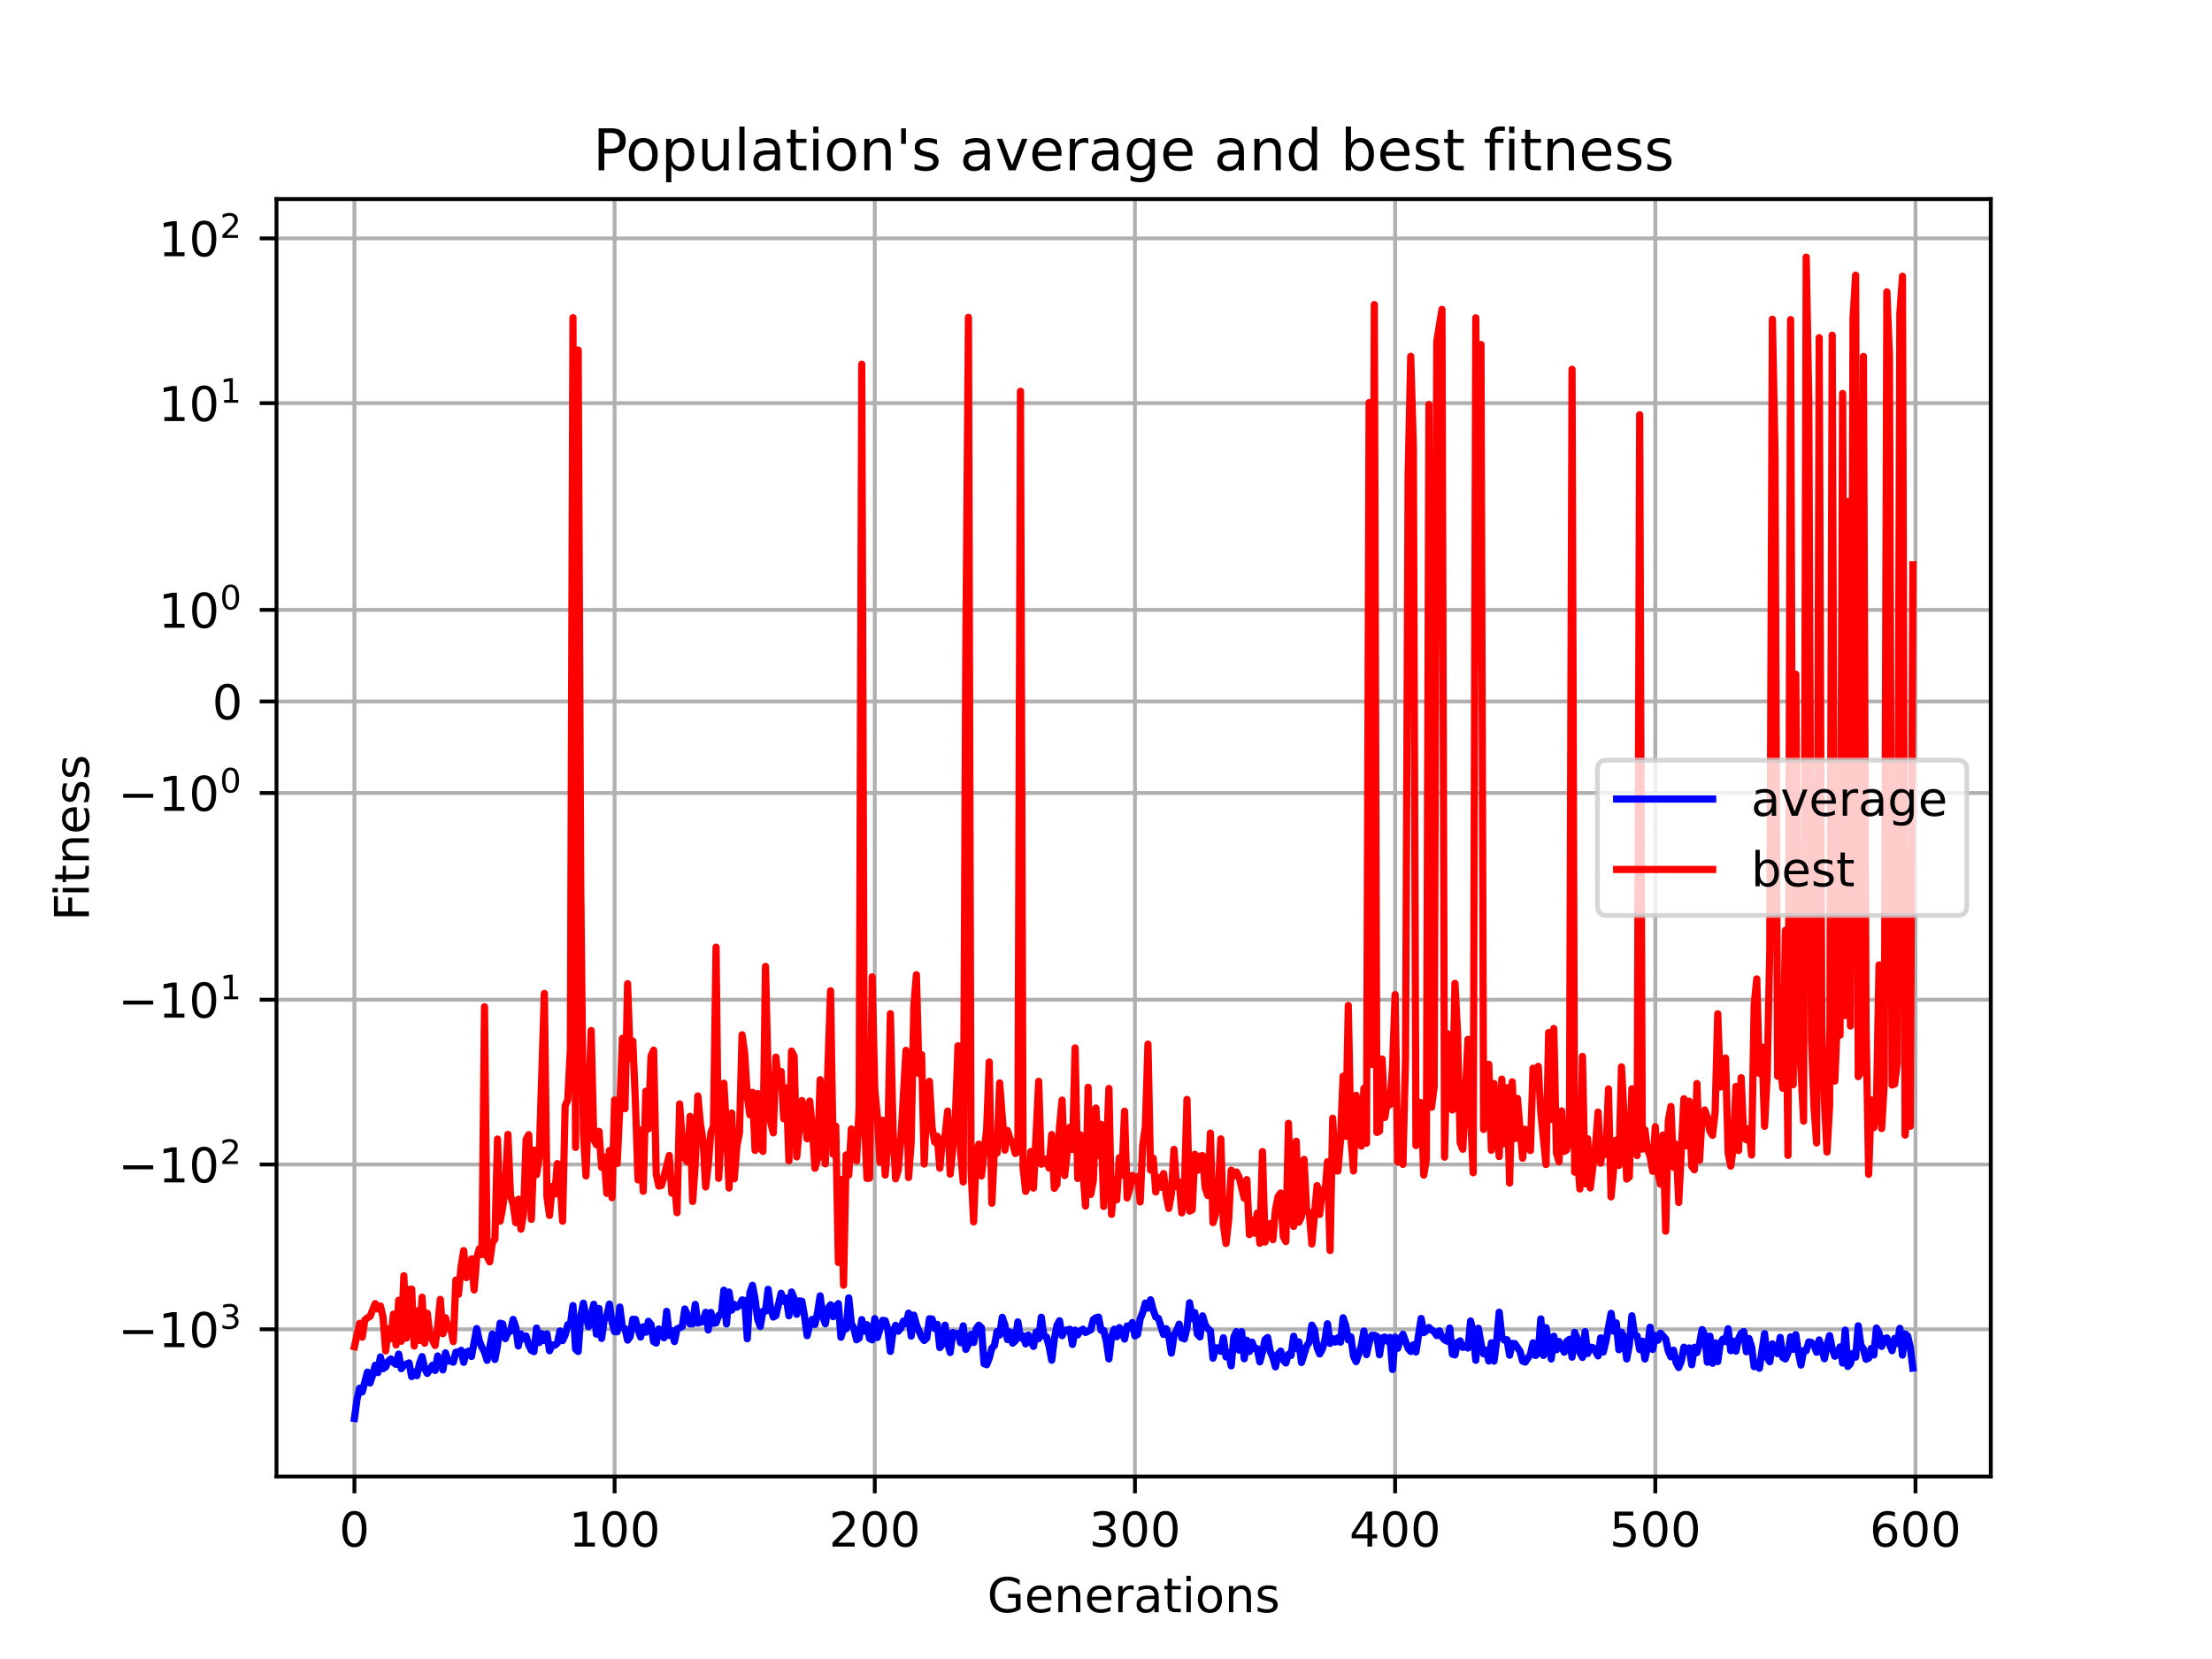 <?xml version="1.0" encoding="utf-8" standalone="no"?>
<!DOCTYPE svg PUBLIC "-//W3C//DTD SVG 1.1//EN"
  "http://www.w3.org/Graphics/SVG/1.1/DTD/svg11.dtd">
<!-- Created with matplotlib (https://matplotlib.org/) -->
<svg height="345.6pt" version="1.1" viewBox="0 0 460.8 345.6" width="460.8pt" xmlns="http://www.w3.org/2000/svg" xmlns:xlink="http://www.w3.org/1999/xlink">
 <defs>
  <style type="text/css">*{stroke-linecap:butt;stroke-linejoin:round;}</style>
 </defs>
 <g id="figure_1">
  <g id="patch_1">
   <path d="M 0 345.6 
L 460.8 345.6 
L 460.8 0 
L 0 0 
z
" style="fill:#ffffff;"/>
  </g>
  <g id="axes_1">
   <g id="patch_2">
    <path d="M 57.6 307.584 
L 414.72 307.584 
L 414.72 41.472 
L 57.6 41.472 
z
" style="fill:#ffffff;"/>
   </g>
   <g id="matplotlib.axis_1">
    <g id="xtick_1">
     <g id="line2d_1">
      <path clip-path="url(#pc9b2668492)" d="M 73.833 307.584 
L 73.833 41.472 
" style="fill:none;stroke:#b0b0b0;stroke-linecap:square;stroke-width:0.8;"/>
     </g>
     <g id="line2d_2">
      <defs>
       <path d="M 0 0 
L 0 3.5 
" id="m20711286bb" style="stroke:#000000;stroke-width:0.8;"/>
      </defs>
      <g>
       <use style="stroke:#000000;stroke-width:0.8;" x="73.833" xlink:href="#m20711286bb" y="307.584"/>
      </g>
     </g>
     <g id="text_1">
      <!-- 0 -->
      <g transform="translate(70.651 322.182)scale(0.1 -0.1)">
       <defs>
        <path d="M 31.781 66.406 
Q 24.172 66.406 20.328 58.906 
Q 16.5 51.422 16.5 36.375 
Q 16.5 21.391 20.328 13.891 
Q 24.172 6.391 31.781 6.391 
Q 39.453 6.391 43.281 13.891 
Q 47.125 21.391 47.125 36.375 
Q 47.125 51.422 43.281 58.906 
Q 39.453 66.406 31.781 66.406 
z
M 31.781 74.219 
Q 44.047 74.219 50.516 64.516 
Q 56.984 54.828 56.984 36.375 
Q 56.984 17.969 50.516 8.266 
Q 44.047 -1.422 31.781 -1.422 
Q 19.531 -1.422 13.062 8.266 
Q 6.594 17.969 6.594 36.375 
Q 6.594 54.828 13.062 64.516 
Q 19.531 74.219 31.781 74.219 
z
" id="DejaVuSans-48"/>
       </defs>
       <use xlink:href="#DejaVuSans-48"/>
      </g>
     </g>
    </g>
    <g id="xtick_2">
     <g id="line2d_3">
      <path clip-path="url(#pc9b2668492)" d="M 128.032 307.584 
L 128.032 41.472 
" style="fill:none;stroke:#b0b0b0;stroke-linecap:square;stroke-width:0.8;"/>
     </g>
     <g id="line2d_4">
      <g>
       <use style="stroke:#000000;stroke-width:0.8;" x="128.032" xlink:href="#m20711286bb" y="307.584"/>
      </g>
     </g>
     <g id="text_2">
      <!-- 100 -->
      <g transform="translate(118.488 322.182)scale(0.1 -0.1)">
       <defs>
        <path d="M 12.406 8.297 
L 28.516 8.297 
L 28.516 63.922 
L 10.984 60.406 
L 10.984 69.391 
L 28.422 72.906 
L 38.281 72.906 
L 38.281 8.297 
L 54.391 8.297 
L 54.391 0 
L 12.406 0 
z
" id="DejaVuSans-49"/>
       </defs>
       <use xlink:href="#DejaVuSans-49"/>
       <use x="63.623" xlink:href="#DejaVuSans-48"/>
       <use x="127.246" xlink:href="#DejaVuSans-48"/>
      </g>
     </g>
    </g>
    <g id="xtick_3">
     <g id="line2d_5">
      <path clip-path="url(#pc9b2668492)" d="M 182.232 307.584 
L 182.232 41.472 
" style="fill:none;stroke:#b0b0b0;stroke-linecap:square;stroke-width:0.8;"/>
     </g>
     <g id="line2d_6">
      <g>
       <use style="stroke:#000000;stroke-width:0.8;" x="182.232" xlink:href="#m20711286bb" y="307.584"/>
      </g>
     </g>
     <g id="text_3">
      <!-- 200 -->
      <g transform="translate(172.688 322.182)scale(0.1 -0.1)">
       <defs>
        <path d="M 19.188 8.297 
L 53.609 8.297 
L 53.609 0 
L 7.328 0 
L 7.328 8.297 
Q 12.938 14.109 22.625 23.891 
Q 32.328 33.688 34.812 36.531 
Q 39.547 41.844 41.422 45.531 
Q 43.312 49.219 43.312 52.781 
Q 43.312 58.594 39.234 62.25 
Q 35.156 65.922 28.609 65.922 
Q 23.969 65.922 18.812 64.312 
Q 13.672 62.703 7.812 59.422 
L 7.812 69.391 
Q 13.766 71.781 18.938 73 
Q 24.125 74.219 28.422 74.219 
Q 39.75 74.219 46.484 68.547 
Q 53.219 62.891 53.219 53.422 
Q 53.219 48.922 51.531 44.891 
Q 49.859 40.875 45.406 35.406 
Q 44.188 33.984 37.641 27.219 
Q 31.109 20.453 19.188 8.297 
z
" id="DejaVuSans-50"/>
       </defs>
       <use xlink:href="#DejaVuSans-50"/>
       <use x="63.623" xlink:href="#DejaVuSans-48"/>
       <use x="127.246" xlink:href="#DejaVuSans-48"/>
      </g>
     </g>
    </g>
    <g id="xtick_4">
     <g id="line2d_7">
      <path clip-path="url(#pc9b2668492)" d="M 236.431 307.584 
L 236.431 41.472 
" style="fill:none;stroke:#b0b0b0;stroke-linecap:square;stroke-width:0.8;"/>
     </g>
     <g id="line2d_8">
      <g>
       <use style="stroke:#000000;stroke-width:0.8;" x="236.431" xlink:href="#m20711286bb" y="307.584"/>
      </g>
     </g>
     <g id="text_4">
      <!-- 300 -->
      <g transform="translate(226.887 322.182)scale(0.1 -0.1)">
       <defs>
        <path d="M 40.578 39.312 
Q 47.656 37.797 51.625 33 
Q 55.609 28.219 55.609 21.188 
Q 55.609 10.406 48.188 4.484 
Q 40.766 -1.422 27.094 -1.422 
Q 22.516 -1.422 17.656 -0.516 
Q 12.797 0.391 7.625 2.203 
L 7.625 11.719 
Q 11.719 9.328 16.594 8.109 
Q 21.484 6.891 26.812 6.891 
Q 36.078 6.891 40.938 10.547 
Q 45.797 14.203 45.797 21.188 
Q 45.797 27.641 41.281 31.266 
Q 36.766 34.906 28.719 34.906 
L 20.219 34.906 
L 20.219 43.016 
L 29.109 43.016 
Q 36.375 43.016 40.234 45.922 
Q 44.094 48.828 44.094 54.297 
Q 44.094 59.906 40.109 62.906 
Q 36.141 65.922 28.719 65.922 
Q 24.656 65.922 20.016 65.031 
Q 15.375 64.156 9.812 62.312 
L 9.812 71.094 
Q 15.438 72.656 20.344 73.438 
Q 25.25 74.219 29.594 74.219 
Q 40.828 74.219 47.359 69.109 
Q 53.906 64.016 53.906 55.328 
Q 53.906 49.266 50.438 45.094 
Q 46.969 40.922 40.578 39.312 
z
" id="DejaVuSans-51"/>
       </defs>
       <use xlink:href="#DejaVuSans-51"/>
       <use x="63.623" xlink:href="#DejaVuSans-48"/>
       <use x="127.246" xlink:href="#DejaVuSans-48"/>
      </g>
     </g>
    </g>
    <g id="xtick_5">
     <g id="line2d_9">
      <path clip-path="url(#pc9b2668492)" d="M 290.63 307.584 
L 290.63 41.472 
" style="fill:none;stroke:#b0b0b0;stroke-linecap:square;stroke-width:0.8;"/>
     </g>
     <g id="line2d_10">
      <g>
       <use style="stroke:#000000;stroke-width:0.8;" x="290.63" xlink:href="#m20711286bb" y="307.584"/>
      </g>
     </g>
     <g id="text_5">
      <!-- 400 -->
      <g transform="translate(281.087 322.182)scale(0.1 -0.1)">
       <defs>
        <path d="M 37.797 64.312 
L 12.891 25.391 
L 37.797 25.391 
z
M 35.203 72.906 
L 47.609 72.906 
L 47.609 25.391 
L 58.016 25.391 
L 58.016 17.188 
L 47.609 17.188 
L 47.609 0 
L 37.797 0 
L 37.797 17.188 
L 4.891 17.188 
L 4.891 26.703 
z
" id="DejaVuSans-52"/>
       </defs>
       <use xlink:href="#DejaVuSans-52"/>
       <use x="63.623" xlink:href="#DejaVuSans-48"/>
       <use x="127.246" xlink:href="#DejaVuSans-48"/>
      </g>
     </g>
    </g>
    <g id="xtick_6">
     <g id="line2d_11">
      <path clip-path="url(#pc9b2668492)" d="M 344.83 307.584 
L 344.83 41.472 
" style="fill:none;stroke:#b0b0b0;stroke-linecap:square;stroke-width:0.8;"/>
     </g>
     <g id="line2d_12">
      <g>
       <use style="stroke:#000000;stroke-width:0.8;" x="344.83" xlink:href="#m20711286bb" y="307.584"/>
      </g>
     </g>
     <g id="text_6">
      <!-- 500 -->
      <g transform="translate(335.286 322.182)scale(0.1 -0.1)">
       <defs>
        <path d="M 10.797 72.906 
L 49.516 72.906 
L 49.516 64.594 
L 19.828 64.594 
L 19.828 46.734 
Q 21.969 47.469 24.109 47.828 
Q 26.266 48.188 28.422 48.188 
Q 40.625 48.188 47.75 41.5 
Q 54.891 34.812 54.891 23.391 
Q 54.891 11.625 47.562 5.094 
Q 40.234 -1.422 26.906 -1.422 
Q 22.312 -1.422 17.547 -0.641 
Q 12.797 0.141 7.719 1.703 
L 7.719 11.625 
Q 12.109 9.234 16.797 8.062 
Q 21.484 6.891 26.703 6.891 
Q 35.156 6.891 40.078 11.328 
Q 45.016 15.766 45.016 23.391 
Q 45.016 31 40.078 35.438 
Q 35.156 39.891 26.703 39.891 
Q 22.75 39.891 18.812 39.016 
Q 14.891 38.141 10.797 36.281 
z
" id="DejaVuSans-53"/>
       </defs>
       <use xlink:href="#DejaVuSans-53"/>
       <use x="63.623" xlink:href="#DejaVuSans-48"/>
       <use x="127.246" xlink:href="#DejaVuSans-48"/>
      </g>
     </g>
    </g>
    <g id="xtick_7">
     <g id="line2d_13">
      <path clip-path="url(#pc9b2668492)" d="M 399.029 307.584 
L 399.029 41.472 
" style="fill:none;stroke:#b0b0b0;stroke-linecap:square;stroke-width:0.8;"/>
     </g>
     <g id="line2d_14">
      <g>
       <use style="stroke:#000000;stroke-width:0.8;" x="399.029" xlink:href="#m20711286bb" y="307.584"/>
      </g>
     </g>
     <g id="text_7">
      <!-- 600 -->
      <g transform="translate(389.486 322.182)scale(0.1 -0.1)">
       <defs>
        <path d="M 33.016 40.375 
Q 26.375 40.375 22.484 35.828 
Q 18.609 31.297 18.609 23.391 
Q 18.609 15.531 22.484 10.953 
Q 26.375 6.391 33.016 6.391 
Q 39.656 6.391 43.531 10.953 
Q 47.406 15.531 47.406 23.391 
Q 47.406 31.297 43.531 35.828 
Q 39.656 40.375 33.016 40.375 
z
M 52.594 71.297 
L 52.594 62.312 
Q 48.875 64.062 45.094 64.984 
Q 41.312 65.922 37.594 65.922 
Q 27.828 65.922 22.672 59.328 
Q 17.531 52.734 16.797 39.406 
Q 19.672 43.656 24.016 45.922 
Q 28.375 48.188 33.594 48.188 
Q 44.578 48.188 50.953 41.516 
Q 57.328 34.859 57.328 23.391 
Q 57.328 12.156 50.688 5.359 
Q 44.047 -1.422 33.016 -1.422 
Q 20.359 -1.422 13.672 8.266 
Q 6.984 17.969 6.984 36.375 
Q 6.984 53.656 15.188 63.938 
Q 23.391 74.219 37.203 74.219 
Q 40.922 74.219 44.703 73.484 
Q 48.484 72.75 52.594 71.297 
z
" id="DejaVuSans-54"/>
       </defs>
       <use xlink:href="#DejaVuSans-54"/>
       <use x="63.623" xlink:href="#DejaVuSans-48"/>
       <use x="127.246" xlink:href="#DejaVuSans-48"/>
      </g>
     </g>
    </g>
    <g id="text_8">
     <!-- Generations -->
     <g transform="translate(205.662 335.861)scale(0.1 -0.1)">
      <defs>
       <path d="M 59.516 10.406 
L 59.516 29.984 
L 43.406 29.984 
L 43.406 38.094 
L 69.281 38.094 
L 69.281 6.781 
Q 63.578 2.734 56.688 0.656 
Q 49.812 -1.422 42 -1.422 
Q 24.906 -1.422 15.25 8.562 
Q 5.609 18.562 5.609 36.375 
Q 5.609 54.25 15.25 64.234 
Q 24.906 74.219 42 74.219 
Q 49.125 74.219 55.547 72.453 
Q 61.969 70.703 67.391 67.281 
L 67.391 56.781 
Q 61.922 61.422 55.766 63.766 
Q 49.609 66.109 42.828 66.109 
Q 29.438 66.109 22.719 58.641 
Q 16.016 51.172 16.016 36.375 
Q 16.016 21.625 22.719 14.156 
Q 29.438 6.688 42.828 6.688 
Q 48.047 6.688 52.141 7.594 
Q 56.25 8.5 59.516 10.406 
z
" id="DejaVuSans-71"/>
       <path d="M 56.203 29.594 
L 56.203 25.203 
L 14.891 25.203 
Q 15.484 15.922 20.484 11.062 
Q 25.484 6.203 34.422 6.203 
Q 39.594 6.203 44.453 7.469 
Q 49.312 8.734 54.109 11.281 
L 54.109 2.781 
Q 49.266 0.734 44.188 -0.344 
Q 39.109 -1.422 33.891 -1.422 
Q 20.797 -1.422 13.156 6.188 
Q 5.516 13.812 5.516 26.812 
Q 5.516 40.234 12.766 48.109 
Q 20.016 56 32.328 56 
Q 43.359 56 49.781 48.891 
Q 56.203 41.797 56.203 29.594 
z
M 47.219 32.234 
Q 47.125 39.594 43.094 43.984 
Q 39.062 48.391 32.422 48.391 
Q 24.906 48.391 20.391 44.141 
Q 15.875 39.891 15.188 32.172 
z
" id="DejaVuSans-101"/>
       <path d="M 54.891 33.016 
L 54.891 0 
L 45.906 0 
L 45.906 32.719 
Q 45.906 40.484 42.875 44.328 
Q 39.844 48.188 33.797 48.188 
Q 26.516 48.188 22.312 43.547 
Q 18.109 38.922 18.109 30.906 
L 18.109 0 
L 9.078 0 
L 9.078 54.688 
L 18.109 54.688 
L 18.109 46.188 
Q 21.344 51.125 25.703 53.562 
Q 30.078 56 35.797 56 
Q 45.219 56 50.047 50.172 
Q 54.891 44.344 54.891 33.016 
z
" id="DejaVuSans-110"/>
       <path d="M 41.109 46.297 
Q 39.594 47.172 37.812 47.578 
Q 36.031 48 33.891 48 
Q 26.266 48 22.188 43.047 
Q 18.109 38.094 18.109 28.812 
L 18.109 0 
L 9.078 0 
L 9.078 54.688 
L 18.109 54.688 
L 18.109 46.188 
Q 20.953 51.172 25.484 53.578 
Q 30.031 56 36.531 56 
Q 37.453 56 38.578 55.875 
Q 39.703 55.766 41.062 55.516 
z
" id="DejaVuSans-114"/>
       <path d="M 34.281 27.484 
Q 23.391 27.484 19.188 25 
Q 14.984 22.516 14.984 16.5 
Q 14.984 11.719 18.141 8.906 
Q 21.297 6.109 26.703 6.109 
Q 34.188 6.109 38.703 11.406 
Q 43.219 16.703 43.219 25.484 
L 43.219 27.484 
z
M 52.203 31.203 
L 52.203 0 
L 43.219 0 
L 43.219 8.297 
Q 40.141 3.328 35.547 0.953 
Q 30.953 -1.422 24.312 -1.422 
Q 15.922 -1.422 10.953 3.297 
Q 6 8.016 6 15.922 
Q 6 25.141 12.172 29.828 
Q 18.359 34.516 30.609 34.516 
L 43.219 34.516 
L 43.219 35.406 
Q 43.219 41.609 39.141 45 
Q 35.062 48.391 27.688 48.391 
Q 23 48.391 18.547 47.266 
Q 14.109 46.141 10.016 43.891 
L 10.016 52.203 
Q 14.938 54.109 19.578 55.047 
Q 24.219 56 28.609 56 
Q 40.484 56 46.344 49.844 
Q 52.203 43.703 52.203 31.203 
z
" id="DejaVuSans-97"/>
       <path d="M 18.312 70.219 
L 18.312 54.688 
L 36.812 54.688 
L 36.812 47.703 
L 18.312 47.703 
L 18.312 18.016 
Q 18.312 11.328 20.141 9.422 
Q 21.969 7.516 27.594 7.516 
L 36.812 7.516 
L 36.812 0 
L 27.594 0 
Q 17.188 0 13.234 3.875 
Q 9.281 7.766 9.281 18.016 
L 9.281 47.703 
L 2.688 47.703 
L 2.688 54.688 
L 9.281 54.688 
L 9.281 70.219 
z
" id="DejaVuSans-116"/>
       <path d="M 9.422 54.688 
L 18.406 54.688 
L 18.406 0 
L 9.422 0 
z
M 9.422 75.984 
L 18.406 75.984 
L 18.406 64.594 
L 9.422 64.594 
z
" id="DejaVuSans-105"/>
       <path d="M 30.609 48.391 
Q 23.391 48.391 19.188 42.75 
Q 14.984 37.109 14.984 27.297 
Q 14.984 17.484 19.156 11.844 
Q 23.344 6.203 30.609 6.203 
Q 37.797 6.203 41.984 11.859 
Q 46.188 17.531 46.188 27.297 
Q 46.188 37.016 41.984 42.703 
Q 37.797 48.391 30.609 48.391 
z
M 30.609 56 
Q 42.328 56 49.016 48.375 
Q 55.719 40.766 55.719 27.297 
Q 55.719 13.875 49.016 6.219 
Q 42.328 -1.422 30.609 -1.422 
Q 18.844 -1.422 12.172 6.219 
Q 5.516 13.875 5.516 27.297 
Q 5.516 40.766 12.172 48.375 
Q 18.844 56 30.609 56 
z
" id="DejaVuSans-111"/>
       <path d="M 44.281 53.078 
L 44.281 44.578 
Q 40.484 46.531 36.375 47.5 
Q 32.281 48.484 27.875 48.484 
Q 21.188 48.484 17.844 46.438 
Q 14.5 44.391 14.5 40.281 
Q 14.5 37.156 16.891 35.375 
Q 19.281 33.594 26.516 31.984 
L 29.594 31.297 
Q 39.156 29.25 43.188 25.516 
Q 47.219 21.781 47.219 15.094 
Q 47.219 7.469 41.188 3.016 
Q 35.156 -1.422 24.609 -1.422 
Q 20.219 -1.422 15.453 -0.562 
Q 10.688 0.297 5.422 2 
L 5.422 11.281 
Q 10.406 8.688 15.234 7.391 
Q 20.062 6.109 24.812 6.109 
Q 31.156 6.109 34.562 8.281 
Q 37.984 10.453 37.984 14.406 
Q 37.984 18.062 35.516 20.016 
Q 33.062 21.969 24.703 23.781 
L 21.578 24.516 
Q 13.234 26.266 9.516 29.906 
Q 5.812 33.547 5.812 39.891 
Q 5.812 47.609 11.281 51.797 
Q 16.75 56 26.812 56 
Q 31.781 56 36.172 55.266 
Q 40.578 54.547 44.281 53.078 
z
" id="DejaVuSans-115"/>
      </defs>
      <use xlink:href="#DejaVuSans-71"/>
      <use x="77.49" xlink:href="#DejaVuSans-101"/>
      <use x="139.014" xlink:href="#DejaVuSans-110"/>
      <use x="202.393" xlink:href="#DejaVuSans-101"/>
      <use x="263.916" xlink:href="#DejaVuSans-114"/>
      <use x="305.029" xlink:href="#DejaVuSans-97"/>
      <use x="366.309" xlink:href="#DejaVuSans-116"/>
      <use x="405.518" xlink:href="#DejaVuSans-105"/>
      <use x="433.301" xlink:href="#DejaVuSans-111"/>
      <use x="494.482" xlink:href="#DejaVuSans-110"/>
      <use x="557.861" xlink:href="#DejaVuSans-115"/>
     </g>
    </g>
   </g>
   <g id="matplotlib.axis_2">
    <g id="ytick_1">
     <g id="line2d_15">
      <path clip-path="url(#pc9b2668492)" d="M 57.6 276.913 
L 414.72 276.913 
" style="fill:none;stroke:#b0b0b0;stroke-linecap:square;stroke-width:0.8;"/>
     </g>
     <g id="line2d_16">
      <defs>
       <path d="M 0 0 
L -3.5 0 
" id="m04bb8ae58d" style="stroke:#000000;stroke-width:0.8;"/>
      </defs>
      <g>
       <use style="stroke:#000000;stroke-width:0.8;" x="57.6" xlink:href="#m04bb8ae58d" y="276.913"/>
      </g>
     </g>
     <g id="text_9">
      <!-- $\mathdefault{-10^{3}}$ -->
      <g transform="translate(24.6 280.712)scale(0.1 -0.1)">
       <defs>
        <path d="M 10.594 35.5 
L 73.188 35.5 
L 73.188 27.203 
L 10.594 27.203 
z
" id="DejaVuSans-8722"/>
       </defs>
       <use transform="translate(0 0.766)" xlink:href="#DejaVuSans-8722"/>
       <use transform="translate(83.789 0.766)" xlink:href="#DejaVuSans-49"/>
       <use transform="translate(147.412 0.766)" xlink:href="#DejaVuSans-48"/>
       <use transform="translate(211.992 39.047)scale(0.7)" xlink:href="#DejaVuSans-51"/>
      </g>
     </g>
    </g>
    <g id="ytick_2">
     <g id="line2d_17">
      <path clip-path="url(#pc9b2668492)" d="M 57.6 242.585 
L 414.72 242.585 
" style="fill:none;stroke:#b0b0b0;stroke-linecap:square;stroke-width:0.8;"/>
     </g>
     <g id="line2d_18">
      <g>
       <use style="stroke:#000000;stroke-width:0.8;" x="57.6" xlink:href="#m04bb8ae58d" y="242.585"/>
      </g>
     </g>
     <g id="text_10">
      <!-- $\mathdefault{-10^{2}}$ -->
      <g transform="translate(24.6 246.384)scale(0.1 -0.1)">
       <use transform="translate(0 0.766)" xlink:href="#DejaVuSans-8722"/>
       <use transform="translate(83.789 0.766)" xlink:href="#DejaVuSans-49"/>
       <use transform="translate(147.412 0.766)" xlink:href="#DejaVuSans-48"/>
       <use transform="translate(211.992 39.047)scale(0.7)" xlink:href="#DejaVuSans-50"/>
      </g>
     </g>
    </g>
    <g id="ytick_3">
     <g id="line2d_19">
      <path clip-path="url(#pc9b2668492)" d="M 57.6 208.257 
L 414.72 208.257 
" style="fill:none;stroke:#b0b0b0;stroke-linecap:square;stroke-width:0.8;"/>
     </g>
     <g id="line2d_20">
      <g>
       <use style="stroke:#000000;stroke-width:0.8;" x="57.6" xlink:href="#m04bb8ae58d" y="208.257"/>
      </g>
     </g>
     <g id="text_11">
      <!-- $\mathdefault{-10^{1}}$ -->
      <g transform="translate(24.6 212.057)scale(0.1 -0.1)">
       <use transform="translate(0 0.684)" xlink:href="#DejaVuSans-8722"/>
       <use transform="translate(83.789 0.684)" xlink:href="#DejaVuSans-49"/>
       <use transform="translate(147.412 0.684)" xlink:href="#DejaVuSans-48"/>
       <use transform="translate(211.992 38.966)scale(0.7)" xlink:href="#DejaVuSans-49"/>
      </g>
     </g>
    </g>
    <g id="ytick_4">
     <g id="line2d_21">
      <path clip-path="url(#pc9b2668492)" d="M 57.6 165.193 
L 414.72 165.193 
" style="fill:none;stroke:#b0b0b0;stroke-linecap:square;stroke-width:0.8;"/>
     </g>
     <g id="line2d_22">
      <g>
       <use style="stroke:#000000;stroke-width:0.8;" x="57.6" xlink:href="#m04bb8ae58d" y="165.193"/>
      </g>
     </g>
     <g id="text_12">
      <!-- $\mathdefault{-10^{0}}$ -->
      <g transform="translate(24.6 168.992)scale(0.1 -0.1)">
       <use transform="translate(0 0.766)" xlink:href="#DejaVuSans-8722"/>
       <use transform="translate(83.789 0.766)" xlink:href="#DejaVuSans-49"/>
       <use transform="translate(147.412 0.766)" xlink:href="#DejaVuSans-48"/>
       <use transform="translate(211.992 39.047)scale(0.7)" xlink:href="#DejaVuSans-48"/>
      </g>
     </g>
    </g>
    <g id="ytick_5">
     <g id="line2d_23">
      <path clip-path="url(#pc9b2668492)" d="M 57.6 146.122 
L 414.72 146.122 
" style="fill:none;stroke:#b0b0b0;stroke-linecap:square;stroke-width:0.8;"/>
     </g>
     <g id="line2d_24">
      <g>
       <use style="stroke:#000000;stroke-width:0.8;" x="57.6" xlink:href="#m04bb8ae58d" y="146.122"/>
      </g>
     </g>
     <g id="text_13">
      <!-- $\mathdefault{0}$ -->
      <g transform="translate(44.2 149.921)scale(0.1 -0.1)">
       <use transform="translate(0 0.781)" xlink:href="#DejaVuSans-48"/>
      </g>
     </g>
    </g>
    <g id="ytick_6">
     <g id="line2d_25">
      <path clip-path="url(#pc9b2668492)" d="M 57.6 127.051 
L 414.72 127.051 
" style="fill:none;stroke:#b0b0b0;stroke-linecap:square;stroke-width:0.8;"/>
     </g>
     <g id="line2d_26">
      <g>
       <use style="stroke:#000000;stroke-width:0.8;" x="57.6" xlink:href="#m04bb8ae58d" y="127.051"/>
      </g>
     </g>
     <g id="text_14">
      <!-- $\mathdefault{10^{0}}$ -->
      <g transform="translate(33 130.85)scale(0.1 -0.1)">
       <use transform="translate(0 0.766)" xlink:href="#DejaVuSans-49"/>
       <use transform="translate(63.623 0.766)" xlink:href="#DejaVuSans-48"/>
       <use transform="translate(128.203 39.047)scale(0.7)" xlink:href="#DejaVuSans-48"/>
      </g>
     </g>
    </g>
    <g id="ytick_7">
     <g id="line2d_27">
      <path clip-path="url(#pc9b2668492)" d="M 57.6 83.986 
L 414.72 83.986 
" style="fill:none;stroke:#b0b0b0;stroke-linecap:square;stroke-width:0.8;"/>
     </g>
     <g id="line2d_28">
      <g>
       <use style="stroke:#000000;stroke-width:0.8;" x="57.6" xlink:href="#m04bb8ae58d" y="83.986"/>
      </g>
     </g>
     <g id="text_15">
      <!-- $\mathdefault{10^{1}}$ -->
      <g transform="translate(33 87.785)scale(0.1 -0.1)">
       <use transform="translate(0 0.684)" xlink:href="#DejaVuSans-49"/>
       <use transform="translate(63.623 0.684)" xlink:href="#DejaVuSans-48"/>
       <use transform="translate(128.203 38.966)scale(0.7)" xlink:href="#DejaVuSans-49"/>
      </g>
     </g>
    </g>
    <g id="ytick_8">
     <g id="line2d_29">
      <path clip-path="url(#pc9b2668492)" d="M 57.6 49.658 
L 414.72 49.658 
" style="fill:none;stroke:#b0b0b0;stroke-linecap:square;stroke-width:0.8;"/>
     </g>
     <g id="line2d_30">
      <g>
       <use style="stroke:#000000;stroke-width:0.8;" x="57.6" xlink:href="#m04bb8ae58d" y="49.658"/>
      </g>
     </g>
     <g id="text_16">
      <!-- $\mathdefault{10^{2}}$ -->
      <g transform="translate(33 53.457)scale(0.1 -0.1)">
       <use transform="translate(0 0.766)" xlink:href="#DejaVuSans-49"/>
       <use transform="translate(63.623 0.766)" xlink:href="#DejaVuSans-48"/>
       <use transform="translate(128.203 39.047)scale(0.7)" xlink:href="#DejaVuSans-50"/>
      </g>
     </g>
    </g>
    <g id="text_17">
     <!-- Fitness -->
     <g transform="translate(18.52 191.845)rotate(-90)scale(0.1 -0.1)">
      <defs>
       <path d="M 9.812 72.906 
L 51.703 72.906 
L 51.703 64.594 
L 19.672 64.594 
L 19.672 43.109 
L 48.578 43.109 
L 48.578 34.812 
L 19.672 34.812 
L 19.672 0 
L 9.812 0 
z
" id="DejaVuSans-70"/>
      </defs>
      <use xlink:href="#DejaVuSans-70"/>
      <use x="50.27" xlink:href="#DejaVuSans-105"/>
      <use x="78.053" xlink:href="#DejaVuSans-116"/>
      <use x="117.262" xlink:href="#DejaVuSans-110"/>
      <use x="180.641" xlink:href="#DejaVuSans-101"/>
      <use x="242.164" xlink:href="#DejaVuSans-115"/>
      <use x="294.264" xlink:href="#DejaVuSans-115"/>
     </g>
    </g>
   </g>
   <g id="line2d_31">
    <path clip-path="url(#pc9b2668492)" d="M 73.833 295.488 
L 74.375 291.502 
L 74.917 289.17 
L 75.459 289.96 
L 76.543 285.839 
L 77.085 288.1 
L 77.627 286.453 
L 78.169 284.396 
L 78.711 285.946 
L 79.253 282.674 
L 79.795 285.123 
L 80.337 284.767 
L 80.879 283.574 
L 81.421 283.089 
L 81.963 283.827 
L 82.505 284.219 
L 83.047 282.08 
L 83.589 285.12 
L 84.131 284.392 
L 85.215 283.913 
L 85.757 286.767 
L 86.299 285.795 
L 86.841 286.582 
L 87.383 284.091 
L 87.925 282.604 
L 88.467 285.148 
L 89.009 286.11 
L 90.093 284.401 
L 90.635 285.494 
L 91.177 282.475 
L 92.261 285.377 
L 92.803 281.827 
L 93.345 283.528 
L 93.887 283.527 
L 94.429 283.776 
L 94.971 281.685 
L 95.512 281.704 
L 96.054 281.299 
L 96.596 283.797 
L 97.138 281.694 
L 97.68 281.454 
L 98.222 282.576 
L 99.306 276.765 
L 99.848 279.332 
L 100.39 280.655 
L 100.932 281.648 
L 101.474 283.38 
L 102.558 277.903 
L 103.1 283.203 
L 103.642 280.301 
L 104.184 275.644 
L 104.726 275.79 
L 105.268 278.865 
L 105.81 277.529 
L 106.352 277.321 
L 106.894 274.862 
L 107.436 276.435 
L 107.978 280.395 
L 108.52 277.883 
L 109.062 278.895 
L 109.604 278.314 
L 110.146 280.249 
L 110.688 281.293 
L 111.23 281.575 
L 111.772 276.655 
L 112.314 279.694 
L 112.856 277.821 
L 113.398 279.265 
L 113.94 277.877 
L 114.482 281.384 
L 115.024 280.184 
L 115.566 280.249 
L 116.108 279.805 
L 116.65 277.275 
L 117.192 279.273 
L 117.734 278.091 
L 118.276 275.971 
L 118.818 275.965 
L 119.36 271.967 
L 119.902 281.062 
L 120.444 281.537 
L 120.986 274.046 
L 121.528 271.478 
L 122.07 274.295 
L 122.612 276.353 
L 123.696 271.704 
L 124.238 277.93 
L 124.78 272.576 
L 125.322 278.818 
L 125.864 274.962 
L 126.406 274.192 
L 126.948 271.66 
L 127.49 275.411 
L 128.032 277.393 
L 128.574 277.436 
L 129.116 272.274 
L 129.658 276.548 
L 130.2 276.778 
L 130.742 279.174 
L 131.284 278.429 
L 131.826 274.818 
L 132.368 274.857 
L 132.91 277.019 
L 133.452 278.535 
L 133.994 276.397 
L 134.536 277.533 
L 135.078 275.251 
L 135.62 275.916 
L 136.162 279.49 
L 136.704 279.789 
L 137.246 276.847 
L 137.788 277.957 
L 138.33 278.689 
L 138.872 273.182 
L 139.414 278.191 
L 139.956 277.196 
L 140.498 279.472 
L 141.04 276.841 
L 142.124 276.341 
L 142.666 272.681 
L 143.208 273.941 
L 143.75 275.801 
L 144.292 275.781 
L 144.834 271.728 
L 145.376 275.628 
L 146.46 275.259 
L 147.002 273.385 
L 147.544 277.044 
L 148.086 273.41 
L 148.628 275.679 
L 149.17 275.576 
L 149.712 274.028 
L 150.254 273.827 
L 150.796 268.773 
L 151.338 275.798 
L 151.88 269.156 
L 152.422 272.934 
L 152.964 271.735 
L 153.506 272.316 
L 154.048 271.927 
L 154.59 270.796 
L 155.132 270.932 
L 155.674 278.876 
L 156.216 269.309 
L 156.758 267.759 
L 157.3 270.691 
L 157.842 274.821 
L 158.384 276.338 
L 158.926 273.158 
L 159.468 273.132 
L 160.01 268.588 
L 160.552 272.659 
L 161.094 274.367 
L 161.636 274.061 
L 162.72 269.412 
L 163.262 271.093 
L 163.804 270.422 
L 164.346 274.097 
L 164.888 269.14 
L 165.43 270.503 
L 165.972 273.796 
L 166.514 271 
L 167.056 271.075 
L 167.598 274.203 
L 168.14 278.25 
L 168.682 275.92 
L 169.224 274.847 
L 169.766 275.91 
L 170.308 273.444 
L 170.85 269.949 
L 171.392 274.257 
L 171.934 275.774 
L 172.476 272.601 
L 173.018 271.807 
L 173.56 274.288 
L 174.102 272.171 
L 174.644 271.57 
L 175.186 278.587 
L 175.728 276.849 
L 176.27 276.818 
L 176.812 270.371 
L 177.354 275.713 
L 177.896 276.764 
L 178.438 279.1 
L 178.98 278.742 
L 179.522 274.902 
L 180.064 277.297 
L 180.606 275.963 
L 181.148 278.843 
L 181.69 279.118 
L 182.232 274.695 
L 182.774 278.631 
L 183.858 275.047 
L 184.4 275.125 
L 184.942 276.875 
L 185.484 281.518 
L 186.026 277.435 
L 186.568 276.086 
L 187.11 277.317 
L 187.652 276.679 
L 188.194 275.205 
L 188.736 275.755 
L 189.277 273.55 
L 189.819 278.341 
L 190.361 273.964 
L 190.903 275.956 
L 191.987 278.552 
L 192.529 279.242 
L 193.071 278.734 
L 193.613 274.717 
L 194.155 274.772 
L 194.697 276.735 
L 195.239 275.889 
L 195.781 280.731 
L 196.323 280.038 
L 196.865 276.052 
L 197.407 279.78 
L 197.949 281.748 
L 198.491 277.571 
L 199.033 278.173 
L 199.575 277.739 
L 200.117 279.734 
L 200.659 276.203 
L 201.201 281.11 
L 201.743 279.979 
L 202.285 277.968 
L 202.827 279.679 
L 203.369 276.784 
L 203.911 276.057 
L 204.453 276.588 
L 204.995 284.076 
L 205.537 284.298 
L 206.079 282.927 
L 206.621 280.872 
L 207.163 280.276 
L 207.705 277.383 
L 208.247 278.119 
L 208.789 274.412 
L 209.331 275.999 
L 209.873 279.065 
L 210.415 277.469 
L 210.957 279.802 
L 211.499 279.311 
L 212.041 275.371 
L 212.583 278.727 
L 213.125 278.279 
L 213.667 279.961 
L 214.209 278.119 
L 215.293 280.483 
L 215.835 277.502 
L 216.377 278.869 
L 216.919 274.399 
L 217.461 278.261 
L 218.003 278.523 
L 218.545 280.419 
L 219.087 283.354 
L 219.629 279.043 
L 220.171 276.124 
L 220.713 275.133 
L 221.255 278.243 
L 221.797 277.184 
L 222.881 276.911 
L 223.423 280.069 
L 223.965 277.081 
L 224.507 278.081 
L 225.049 277.25 
L 225.591 276.904 
L 226.133 277.577 
L 227.217 277.035 
L 227.759 274.894 
L 228.301 274.513 
L 228.843 274.373 
L 229.385 277.121 
L 229.927 277.154 
L 230.469 279.411 
L 231.011 283.091 
L 231.553 278.44 
L 232.095 276.895 
L 232.637 278.468 
L 233.179 276.561 
L 233.721 277.29 
L 234.263 278.958 
L 234.805 276.22 
L 235.347 276.604 
L 235.889 275.507 
L 236.431 278.294 
L 236.973 277.986 
L 237.515 274.759 
L 238.057 273.369 
L 238.599 271.456 
L 239.141 272.495 
L 239.683 270.769 
L 240.225 272.866 
L 240.767 274.352 
L 241.309 274.633 
L 242.393 278 
L 242.935 276.8 
L 243.477 278.47 
L 244.019 281.875 
L 244.561 278.204 
L 245.103 277.207 
L 245.645 275.847 
L 246.187 278.705 
L 246.729 278.921 
L 247.271 276.593 
L 247.813 271.387 
L 248.355 274.647 
L 248.897 273.44 
L 249.439 277.941 
L 249.981 278.513 
L 250.523 274.117 
L 251.065 275.993 
L 251.607 276.784 
L 252.149 277.23 
L 252.691 282.94 
L 253.233 280.792 
L 253.775 280.8 
L 254.317 281.515 
L 254.859 278.675 
L 255.401 282.666 
L 255.943 281.735 
L 256.485 284.536 
L 257.027 278.515 
L 257.569 277.405 
L 258.111 281.252 
L 258.653 277.409 
L 259.195 283.059 
L 259.737 279.203 
L 260.279 281.544 
L 260.821 279.599 
L 261.363 280.974 
L 261.905 280.957 
L 262.447 283.692 
L 262.989 281.679 
L 263.531 279.052 
L 264.073 278.629 
L 264.615 281.528 
L 265.157 282.784 
L 265.699 284.742 
L 266.241 282.066 
L 266.783 281.453 
L 267.325 283.304 
L 267.867 283.939 
L 268.409 282.111 
L 268.951 282.372 
L 269.493 278.363 
L 270.035 280.904 
L 270.577 279.534 
L 271.119 283.837 
L 272.203 280.417 
L 272.745 279.582 
L 273.287 276.052 
L 273.829 277.014 
L 274.371 280.716 
L 274.913 282.055 
L 275.455 281.078 
L 275.997 279.211 
L 276.539 275.762 
L 277.081 279.864 
L 277.623 278.87 
L 278.165 279.576 
L 278.707 278.661 
L 279.249 279.61 
L 279.791 274.517 
L 280.333 276.086 
L 280.875 279.134 
L 281.417 278.49 
L 281.959 282.511 
L 282.501 283.656 
L 283.584 280.393 
L 284.126 277.279 
L 284.668 282.193 
L 285.21 279.73 
L 285.752 278.177 
L 286.294 278.16 
L 286.836 278.399 
L 287.378 282.227 
L 287.92 278.727 
L 288.462 278.529 
L 289.004 279.391 
L 289.546 278.597 
L 290.088 285.278 
L 290.63 278.558 
L 291.172 280.87 
L 291.714 278.942 
L 292.256 277.948 
L 293.34 280.894 
L 293.882 281.544 
L 294.424 280.155 
L 294.966 281.656 
L 296.05 274.663 
L 296.592 277.62 
L 297.134 277.217 
L 297.676 276.543 
L 298.218 277.067 
L 298.76 277.401 
L 299.302 278.219 
L 299.844 277.248 
L 300.386 278.518 
L 300.928 279.107 
L 301.47 279.397 
L 302.012 276.656 
L 302.554 282.097 
L 303.096 282.255 
L 303.638 279.624 
L 304.18 279.321 
L 304.722 280.689 
L 305.264 280.526 
L 305.806 280.823 
L 306.348 275.185 
L 306.89 277.453 
L 307.432 283.366 
L 307.974 276.7 
L 308.516 279.877 
L 309.058 282.023 
L 309.6 281.272 
L 310.142 283.519 
L 310.684 279.731 
L 311.226 283.546 
L 311.768 279.513 
L 312.31 273.358 
L 312.852 278.47 
L 313.394 279.178 
L 313.936 279.086 
L 314.478 282.324 
L 315.02 279.861 
L 315.562 279.901 
L 316.646 281.49 
L 317.188 283.524 
L 317.73 283.747 
L 318.814 282.153 
L 319.356 279.729 
L 319.898 282.374 
L 320.44 281.801 
L 320.982 274.755 
L 321.524 282.364 
L 322.066 276.568 
L 323.15 283.102 
L 323.692 278.361 
L 324.234 281.186 
L 324.776 279.45 
L 325.86 281.689 
L 326.402 279.409 
L 326.944 279.009 
L 327.486 282.727 
L 328.028 277.562 
L 328.57 278.801 
L 329.112 281.78 
L 329.654 282.778 
L 330.196 277.408 
L 330.738 281.967 
L 331.28 280.636 
L 331.822 280.746 
L 332.364 281.479 
L 332.906 282.456 
L 333.448 278.695 
L 333.99 281.664 
L 334.532 279.467 
L 335.616 273.589 
L 336.158 277.314 
L 336.7 275.58 
L 337.242 281.18 
L 337.784 277.523 
L 338.326 278.61 
L 338.868 283.095 
L 339.41 280.25 
L 339.952 274.104 
L 340.494 277.99 
L 341.036 278.299 
L 341.578 281.151 
L 342.12 279.382 
L 342.662 283.107 
L 343.204 280.598 
L 343.746 276.483 
L 344.288 281.11 
L 344.83 278.2 
L 345.372 279.201 
L 345.914 277.725 
L 346.998 278.94 
L 347.54 281.44 
L 348.082 282.651 
L 348.624 281.28 
L 349.166 283.852 
L 349.708 284.876 
L 350.25 283.531 
L 350.792 280.651 
L 351.334 281.441 
L 351.876 280.794 
L 352.418 284.301 
L 352.96 280.684 
L 353.502 281.778 
L 354.044 279.903 
L 354.586 276.978 
L 355.128 278.128 
L 355.67 283.772 
L 356.212 278.345 
L 356.754 284 
L 357.296 279.732 
L 357.838 283.636 
L 358.38 279.761 
L 358.922 278.949 
L 359.464 279.473 
L 360.006 276.808 
L 360.548 281.381 
L 361.09 279.414 
L 361.632 281.468 
L 362.174 278.865 
L 362.716 277.758 
L 363.258 277.381 
L 363.8 281.594 
L 364.342 278.836 
L 364.884 280.557 
L 365.426 284.704 
L 365.968 284.025 
L 366.51 285.033 
L 367.594 277.824 
L 368.136 282.755 
L 368.678 283.674 
L 369.22 279.95 
L 369.762 281.367 
L 370.304 282.003 
L 370.846 278.596 
L 371.388 282.791 
L 371.93 283.093 
L 372.472 281.835 
L 373.014 278.489 
L 373.556 281.081 
L 374.098 278.027 
L 374.64 281.736 
L 375.182 284.37 
L 375.724 281.359 
L 376.266 281.378 
L 376.808 279.545 
L 377.349 279.661 
L 377.891 280.24 
L 378.433 281.695 
L 378.975 279.127 
L 380.059 283.059 
L 380.601 280.147 
L 381.143 278.232 
L 381.685 280.949 
L 382.227 282.528 
L 382.769 281.907 
L 383.311 280.593 
L 383.853 283.956 
L 384.395 277.087 
L 384.937 284.659 
L 385.479 284.066 
L 386.021 281.912 
L 386.563 282.725 
L 387.105 276.189 
L 387.647 280.19 
L 388.189 281.043 
L 388.731 283.161 
L 389.273 282.924 
L 389.815 280.902 
L 390.357 282.271 
L 390.899 276.65 
L 391.441 277.665 
L 391.983 280.485 
L 392.525 278.898 
L 393.067 278.704 
L 394.151 281.374 
L 394.693 278.81 
L 395.235 279.876 
L 395.777 276.728 
L 396.319 282.295 
L 396.861 277.879 
L 397.403 278.319 
L 397.945 280.678 
L 398.487 284.998 
L 398.487 284.998 
" style="fill:none;stroke:#0000ff;stroke-linecap:square;stroke-width:1.5;"/>
   </g>
   <g id="line2d_32">
    <path clip-path="url(#pc9b2668492)" d="M 73.833 280.55 
L 74.917 275.678 
L 75.459 278.555 
L 76.001 274.98 
L 76.543 274.521 
L 77.085 274.235 
L 78.169 271.572 
L 78.711 272.695 
L 79.253 272.055 
L 79.795 274.377 
L 80.337 281.42 
L 80.879 276.832 
L 81.421 278.898 
L 81.963 273.756 
L 82.505 280.176 
L 83.047 270.874 
L 83.589 279.414 
L 84.131 265.752 
L 84.673 278.74 
L 85.215 268.609 
L 85.757 268.541 
L 86.299 280.398 
L 86.841 273.096 
L 87.383 279.239 
L 87.925 270.229 
L 88.467 279.803 
L 89.009 273.567 
L 89.551 278.073 
L 90.635 280.29 
L 91.177 276.348 
L 91.719 270.683 
L 92.261 277.834 
L 92.803 274.51 
L 93.345 276.791 
L 93.887 276.611 
L 94.429 279.478 
L 94.971 266.649 
L 95.512 269.62 
L 96.054 263.841 
L 96.596 260.522 
L 97.138 266.146 
L 97.68 263.175 
L 98.222 262.247 
L 98.764 268.712 
L 99.306 262.018 
L 99.848 260.124 
L 100.39 261.344 
L 100.932 209.714 
L 101.474 261.744 
L 102.016 262.869 
L 102.558 258.935 
L 103.1 258.131 
L 103.642 237.28 
L 104.184 254.394 
L 104.726 251.571 
L 105.268 246.892 
L 105.81 236.322 
L 106.352 249.169 
L 106.894 250.866 
L 107.436 254.706 
L 107.978 249.822 
L 108.52 256.059 
L 109.062 252.796 
L 109.604 237.352 
L 110.146 236.38 
L 110.688 254.009 
L 111.23 239.596 
L 111.772 244.695 
L 112.314 241.232 
L 113.398 206.951 
L 113.94 249.277 
L 114.482 253.195 
L 115.024 247.138 
L 115.566 248.758 
L 116.108 242.401 
L 116.65 245.753 
L 117.192 254.404 
L 117.734 230.344 
L 118.276 229.093 
L 118.818 218.474 
L 119.36 66.175 
L 119.902 239.027 
L 120.444 72.918 
L 120.986 185.028 
L 121.528 235.92 
L 122.07 244.98 
L 123.154 214.672 
L 123.696 237.34 
L 124.238 238.486 
L 124.78 235.677 
L 125.322 243.189 
L 125.864 241.032 
L 126.406 248.605 
L 126.948 239.672 
L 127.49 249.515 
L 128.032 229.142 
L 128.574 242.38 
L 129.116 230.836 
L 129.658 216.285 
L 130.2 230.952 
L 130.742 204.914 
L 131.284 220.479 
L 131.826 216.851 
L 132.368 229.585 
L 132.91 245.798 
L 133.452 235.415 
L 133.994 248.167 
L 134.536 227.325 
L 135.078 235.16 
L 135.62 219.986 
L 136.162 218.769 
L 136.704 244.567 
L 137.246 247.084 
L 137.788 246.955 
L 138.33 245.073 
L 139.414 240.707 
L 139.956 248.558 
L 140.498 246.123 
L 141.04 252.628 
L 141.582 229.961 
L 142.124 237.878 
L 142.666 241.317 
L 143.208 242.04 
L 143.75 232.548 
L 144.292 250.284 
L 144.834 242.497 
L 145.376 228.307 
L 145.918 234.143 
L 146.46 237.629 
L 147.002 247.265 
L 147.544 242.694 
L 148.086 235.948 
L 148.628 234.566 
L 149.17 197.317 
L 149.712 245.482 
L 150.796 225.641 
L 151.338 235.176 
L 151.88 247.491 
L 152.422 231.866 
L 152.964 245.574 
L 153.506 238.715 
L 154.048 235.935 
L 154.59 215.56 
L 155.132 219.487 
L 155.674 228.414 
L 156.216 232.248 
L 156.758 227.552 
L 157.3 239.656 
L 157.842 227.818 
L 158.384 238.975 
L 158.926 239.861 
L 159.468 201.311 
L 160.01 223.787 
L 160.552 233.836 
L 161.094 236.006 
L 161.636 220.224 
L 162.178 225.826 
L 162.72 223.195 
L 163.262 233.063 
L 163.804 226.62 
L 164.346 241.82 
L 164.888 218.96 
L 165.43 220.038 
L 165.972 240.998 
L 167.056 229.262 
L 167.598 231.71 
L 168.14 237.232 
L 168.682 229.371 
L 169.224 235.006 
L 169.766 243.367 
L 170.308 241.436 
L 170.85 224.922 
L 171.392 237.463 
L 171.934 242.451 
L 172.476 222.03 
L 173.018 206.405 
L 173.56 240.469 
L 174.102 234.582 
L 174.644 262.996 
L 175.186 245.713 
L 175.728 267.729 
L 176.27 240.584 
L 176.812 244.803 
L 177.354 235.181 
L 178.438 241.84 
L 178.98 230.596 
L 179.522 75.871 
L 180.064 232.915 
L 180.606 245.492 
L 181.148 245.43 
L 181.69 203.49 
L 182.232 227.102 
L 182.774 232.529 
L 183.316 242.133 
L 183.858 233.36 
L 184.4 244.789 
L 184.942 238.038 
L 185.484 211.18 
L 186.026 235.195 
L 186.568 245.574 
L 187.11 243.752 
L 187.652 237.509 
L 188.736 218.806 
L 189.277 245.301 
L 189.819 237.86 
L 190.361 209.73 
L 190.903 203.046 
L 191.445 223.676 
L 191.987 219.678 
L 192.529 242.486 
L 193.071 229.44 
L 193.613 225.257 
L 194.155 234.84 
L 194.697 237.91 
L 195.239 236.698 
L 195.781 243.37 
L 196.323 237.531 
L 196.865 236.728 
L 197.407 231.454 
L 197.949 244.589 
L 198.491 239.246 
L 199.033 232.438 
L 199.575 217.851 
L 200.117 240.301 
L 200.659 246.225 
L 201.201 134.915 
L 201.743 66.106 
L 202.285 243.766 
L 202.827 254.545 
L 203.369 239.946 
L 203.911 238.343 
L 204.453 244.967 
L 205.537 235.215 
L 206.079 221.232 
L 206.621 250.665 
L 207.163 239.092 
L 207.705 240.211 
L 208.247 225.583 
L 209.331 239.595 
L 209.873 235.501 
L 210.415 237.235 
L 210.957 238.209 
L 211.499 240.289 
L 212.041 239.942 
L 212.583 81.504 
L 213.125 243.342 
L 213.667 248.194 
L 214.209 246.899 
L 214.751 239.875 
L 215.293 247.504 
L 216.377 225.254 
L 216.919 242.523 
L 217.461 242.318 
L 218.003 241.425 
L 218.545 243.346 
L 219.087 236.341 
L 219.629 247.557 
L 220.171 246.746 
L 220.713 234.809 
L 221.255 229.172 
L 221.797 244.887 
L 222.881 234.813 
L 223.423 239.465 
L 223.965 218.302 
L 224.507 245.498 
L 225.049 236.392 
L 226.133 251.249 
L 226.675 226.496 
L 227.217 248.819 
L 227.759 245.971 
L 228.301 230.817 
L 228.843 240.765 
L 229.385 234.219 
L 229.927 251.327 
L 230.469 240.519 
L 231.011 226.748 
L 231.553 252.983 
L 232.095 245.807 
L 232.637 249.957 
L 233.179 241.162 
L 233.721 244.818 
L 234.263 231.486 
L 234.805 249.556 
L 235.347 247.638 
L 235.889 244.852 
L 236.431 245.366 
L 236.973 245.104 
L 237.515 250.397 
L 238.057 238.47 
L 238.599 234.639 
L 239.141 217.51 
L 239.683 243.746 
L 240.225 241.254 
L 240.767 248.315 
L 241.309 245.269 
L 241.851 247.329 
L 242.393 244.464 
L 242.935 248.968 
L 243.477 251.744 
L 244.019 248.777 
L 244.561 239.437 
L 245.103 247.215 
L 245.645 246.207 
L 246.187 252.664 
L 246.729 247.845 
L 247.271 229.027 
L 247.813 252.301 
L 248.355 252.035 
L 248.897 240.453 
L 249.439 243.806 
L 249.981 240.844 
L 250.523 240.732 
L 251.065 247.512 
L 251.607 249.054 
L 252.149 236.035 
L 252.691 254.703 
L 253.233 252.916 
L 253.775 248.826 
L 254.317 237.246 
L 254.859 255.249 
L 255.401 259.048 
L 255.943 254.249 
L 256.485 243.776 
L 257.027 244.958 
L 257.569 244.14 
L 258.111 245.166 
L 259.195 249.617 
L 259.737 245.735 
L 260.279 257.205 
L 260.821 254.145 
L 261.363 256.887 
L 261.905 252.72 
L 262.447 259.003 
L 262.989 239.891 
L 263.531 258.735 
L 264.073 256.016 
L 264.615 254.888 
L 265.157 258.257 
L 265.699 252.039 
L 266.241 249.266 
L 266.783 248.525 
L 267.325 257.612 
L 267.867 258.637 
L 268.409 234.005 
L 268.951 250.956 
L 269.493 255.489 
L 270.035 237.733 
L 270.577 254.609 
L 271.119 253.471 
L 271.661 241.532 
L 272.203 252.309 
L 272.745 252.556 
L 273.287 259.148 
L 274.371 246.98 
L 274.913 252.995 
L 275.455 247.834 
L 275.997 248.992 
L 276.539 242.015 
L 277.081 260.509 
L 277.623 232.94 
L 278.165 243.899 
L 278.707 243.946 
L 279.249 237.62 
L 279.791 224.177 
L 280.333 236.725 
L 280.875 209.453 
L 281.417 237.073 
L 281.959 243.93 
L 282.501 228.173 
L 283.043 234.926 
L 283.584 238.753 
L 284.126 226.708 
L 284.668 238.171 
L 285.21 83.851 
L 285.752 221.76 
L 286.294 63.444 
L 286.836 235.911 
L 287.378 235.627 
L 287.92 220.623 
L 288.462 232.802 
L 289.004 229.681 
L 289.546 230.156 
L 290.088 222.306 
L 290.63 207.194 
L 291.172 242.054 
L 291.714 236.045 
L 292.256 242.561 
L 292.798 220.58 
L 293.34 99.096 
L 293.882 74.22 
L 294.424 92.877 
L 294.966 238.649 
L 295.508 229.568 
L 296.05 229.734 
L 296.592 244.799 
L 297.134 241.519 
L 297.676 84.253 
L 298.218 230.671 
L 298.76 226.405 
L 299.302 71.18 
L 300.386 64.449 
L 300.928 241.057 
L 301.47 215.293 
L 302.554 231.224 
L 303.096 204.843 
L 303.638 215.207 
L 304.18 238.023 
L 304.722 239.414 
L 305.806 216.511 
L 306.348 232.529 
L 306.89 244.313 
L 307.432 66.217 
L 307.974 137.591 
L 308.516 71.774 
L 309.058 235.288 
L 309.6 227.359 
L 310.142 221.706 
L 310.684 239.635 
L 311.226 225.713 
L 312.31 240.937 
L 312.852 224.795 
L 313.394 238.263 
L 313.936 226.592 
L 314.478 246.458 
L 315.02 225.368 
L 315.562 237.19 
L 316.104 228.812 
L 317.188 241.267 
L 317.73 235.251 
L 318.272 238.497 
L 318.814 239.68 
L 319.356 222.529 
L 319.898 225.227 
L 320.44 222.144 
L 320.982 231.851 
L 322.066 242.589 
L 322.608 215.092 
L 323.15 233.172 
L 323.692 214.255 
L 324.234 240.217 
L 324.776 242.012 
L 325.318 231.421 
L 325.86 239.868 
L 326.402 239.518 
L 326.944 236.235 
L 327.486 76.924 
L 328.028 244.182 
L 328.57 240.229 
L 329.112 247.678 
L 329.654 220.063 
L 330.196 246.621 
L 330.738 237.206 
L 331.28 247.469 
L 332.364 238.761 
L 332.906 231.665 
L 333.448 242.307 
L 333.99 238.293 
L 334.532 240.497 
L 335.074 226.843 
L 335.616 249.331 
L 336.7 237.486 
L 337.242 242.778 
L 337.784 222.244 
L 338.326 232.537 
L 338.868 245.624 
L 339.41 245.182 
L 339.952 226.802 
L 341.036 240.732 
L 341.578 86.401 
L 342.12 239.381 
L 342.662 235.365 
L 343.204 239.457 
L 343.746 240.884 
L 344.288 243.991 
L 344.83 234.706 
L 345.372 244.32 
L 345.914 246.704 
L 346.456 236.433 
L 346.998 256.484 
L 347.54 233.475 
L 348.082 230.494 
L 348.624 243.153 
L 349.166 238.383 
L 349.708 250.505 
L 350.792 228.884 
L 351.334 238.686 
L 351.876 229.397 
L 352.418 242.95 
L 352.96 243.696 
L 353.502 225.717 
L 354.044 241.731 
L 354.586 232.559 
L 355.128 231.222 
L 355.67 232.787 
L 356.212 235.677 
L 356.754 236.521 
L 357.296 231.64 
L 357.838 211.194 
L 358.38 226.45 
L 359.464 220.408 
L 360.006 240.194 
L 360.548 242.932 
L 361.09 238.93 
L 361.632 226.321 
L 362.174 239.688 
L 362.716 224.501 
L 363.258 236.995 
L 363.8 237.462 
L 364.342 235.079 
L 364.884 240.624 
L 365.426 209.395 
L 365.968 203.922 
L 366.51 223.605 
L 367.052 218.113 
L 367.594 234.628 
L 368.136 223.873 
L 368.678 198.041 
L 369.22 66.505 
L 369.762 93.997 
L 370.304 224.206 
L 370.846 221.624 
L 371.388 226.704 
L 371.93 193.794 
L 372.472 240.689 
L 373.014 66.572 
L 373.556 225.963 
L 374.098 140.452 
L 374.64 215.941 
L 375.182 222.988 
L 375.724 233.562 
L 376.266 53.568 
L 376.808 83.273 
L 377.349 216.02 
L 377.891 230.7 
L 378.433 238.101 
L 378.975 70.352 
L 379.517 214.133 
L 380.059 229.456 
L 380.601 239.995 
L 381.143 230.313 
L 381.685 69.818 
L 382.227 225.21 
L 382.769 211.939 
L 383.311 215.651 
L 383.853 81.979 
L 384.395 211.558 
L 384.937 104.464 
L 385.479 213.738 
L 386.021 66.354 
L 386.563 57.327 
L 387.105 224.287 
L 387.647 223.346 
L 388.189 74.241 
L 388.731 213.725 
L 389.273 244.634 
L 389.815 229.129 
L 390.357 234.909 
L 390.899 230.095 
L 391.441 200.998 
L 391.983 235.099 
L 392.525 225.642 
L 393.067 60.803 
L 393.609 74.281 
L 394.151 226.025 
L 394.693 225.819 
L 395.235 221.44 
L 395.777 65.343 
L 396.319 57.543 
L 396.861 236.46 
L 397.403 230.888 
L 397.945 234.624 
L 398.487 117.653 
L 398.487 117.653 
" style="fill:none;stroke:#ff0000;stroke-linecap:square;stroke-width:1.5;"/>
   </g>
   <g id="patch_3">
    <path d="M 57.6 307.584 
L 57.6 41.472 
" style="fill:none;stroke:#000000;stroke-linecap:square;stroke-linejoin:miter;stroke-width:0.8;"/>
   </g>
   <g id="patch_4">
    <path d="M 414.72 307.584 
L 414.72 41.472 
" style="fill:none;stroke:#000000;stroke-linecap:square;stroke-linejoin:miter;stroke-width:0.8;"/>
   </g>
   <g id="patch_5">
    <path d="M 57.6 307.584 
L 414.72 307.584 
" style="fill:none;stroke:#000000;stroke-linecap:square;stroke-linejoin:miter;stroke-width:0.8;"/>
   </g>
   <g id="patch_6">
    <path d="M 57.6 41.472 
L 414.72 41.472 
" style="fill:none;stroke:#000000;stroke-linecap:square;stroke-linejoin:miter;stroke-width:0.8;"/>
   </g>
   <g id="text_18">
    <!-- Population's average and best fitness -->
    <g transform="translate(123.53 35.472)scale(0.12 -0.12)">
     <defs>
      <path d="M 19.672 64.797 
L 19.672 37.406 
L 32.078 37.406 
Q 38.969 37.406 42.719 40.969 
Q 46.484 44.531 46.484 51.125 
Q 46.484 57.672 42.719 61.234 
Q 38.969 64.797 32.078 64.797 
z
M 9.812 72.906 
L 32.078 72.906 
Q 44.344 72.906 50.609 67.359 
Q 56.891 61.812 56.891 51.125 
Q 56.891 40.328 50.609 34.812 
Q 44.344 29.297 32.078 29.297 
L 19.672 29.297 
L 19.672 0 
L 9.812 0 
z
" id="DejaVuSans-80"/>
      <path d="M 18.109 8.203 
L 18.109 -20.797 
L 9.078 -20.797 
L 9.078 54.688 
L 18.109 54.688 
L 18.109 46.391 
Q 20.953 51.266 25.266 53.625 
Q 29.594 56 35.594 56 
Q 45.562 56 51.781 48.094 
Q 58.016 40.188 58.016 27.297 
Q 58.016 14.406 51.781 6.484 
Q 45.562 -1.422 35.594 -1.422 
Q 29.594 -1.422 25.266 0.953 
Q 20.953 3.328 18.109 8.203 
z
M 48.688 27.297 
Q 48.688 37.203 44.609 42.844 
Q 40.531 48.484 33.406 48.484 
Q 26.266 48.484 22.188 42.844 
Q 18.109 37.203 18.109 27.297 
Q 18.109 17.391 22.188 11.75 
Q 26.266 6.109 33.406 6.109 
Q 40.531 6.109 44.609 11.75 
Q 48.688 17.391 48.688 27.297 
z
" id="DejaVuSans-112"/>
      <path d="M 8.5 21.578 
L 8.5 54.688 
L 17.484 54.688 
L 17.484 21.922 
Q 17.484 14.156 20.5 10.266 
Q 23.531 6.391 29.594 6.391 
Q 36.859 6.391 41.078 11.031 
Q 45.312 15.672 45.312 23.688 
L 45.312 54.688 
L 54.297 54.688 
L 54.297 0 
L 45.312 0 
L 45.312 8.406 
Q 42.047 3.422 37.719 1 
Q 33.406 -1.422 27.688 -1.422 
Q 18.266 -1.422 13.375 4.438 
Q 8.5 10.297 8.5 21.578 
z
M 31.109 56 
z
" id="DejaVuSans-117"/>
      <path d="M 9.422 75.984 
L 18.406 75.984 
L 18.406 0 
L 9.422 0 
z
" id="DejaVuSans-108"/>
      <path d="M 17.922 72.906 
L 17.922 45.797 
L 9.625 45.797 
L 9.625 72.906 
z
" id="DejaVuSans-39"/>
      <path id="DejaVuSans-32"/>
      <path d="M 2.984 54.688 
L 12.5 54.688 
L 29.594 8.797 
L 46.688 54.688 
L 56.203 54.688 
L 35.688 0 
L 23.484 0 
z
" id="DejaVuSans-118"/>
      <path d="M 45.406 27.984 
Q 45.406 37.75 41.375 43.109 
Q 37.359 48.484 30.078 48.484 
Q 22.859 48.484 18.828 43.109 
Q 14.797 37.75 14.797 27.984 
Q 14.797 18.266 18.828 12.891 
Q 22.859 7.516 30.078 7.516 
Q 37.359 7.516 41.375 12.891 
Q 45.406 18.266 45.406 27.984 
z
M 54.391 6.781 
Q 54.391 -7.172 48.188 -13.984 
Q 42 -20.797 29.203 -20.797 
Q 24.469 -20.797 20.266 -20.094 
Q 16.062 -19.391 12.109 -17.922 
L 12.109 -9.188 
Q 16.062 -11.328 19.922 -12.344 
Q 23.781 -13.375 27.781 -13.375 
Q 36.625 -13.375 41.016 -8.766 
Q 45.406 -4.156 45.406 5.172 
L 45.406 9.625 
Q 42.625 4.781 38.281 2.391 
Q 33.938 0 27.875 0 
Q 17.828 0 11.672 7.656 
Q 5.516 15.328 5.516 27.984 
Q 5.516 40.672 11.672 48.328 
Q 17.828 56 27.875 56 
Q 33.938 56 38.281 53.609 
Q 42.625 51.219 45.406 46.391 
L 45.406 54.688 
L 54.391 54.688 
z
" id="DejaVuSans-103"/>
      <path d="M 45.406 46.391 
L 45.406 75.984 
L 54.391 75.984 
L 54.391 0 
L 45.406 0 
L 45.406 8.203 
Q 42.578 3.328 38.25 0.953 
Q 33.938 -1.422 27.875 -1.422 
Q 17.969 -1.422 11.734 6.484 
Q 5.516 14.406 5.516 27.297 
Q 5.516 40.188 11.734 48.094 
Q 17.969 56 27.875 56 
Q 33.938 56 38.25 53.625 
Q 42.578 51.266 45.406 46.391 
z
M 14.797 27.297 
Q 14.797 17.391 18.875 11.75 
Q 22.953 6.109 30.078 6.109 
Q 37.203 6.109 41.297 11.75 
Q 45.406 17.391 45.406 27.297 
Q 45.406 37.203 41.297 42.844 
Q 37.203 48.484 30.078 48.484 
Q 22.953 48.484 18.875 42.844 
Q 14.797 37.203 14.797 27.297 
z
" id="DejaVuSans-100"/>
      <path d="M 48.688 27.297 
Q 48.688 37.203 44.609 42.844 
Q 40.531 48.484 33.406 48.484 
Q 26.266 48.484 22.188 42.844 
Q 18.109 37.203 18.109 27.297 
Q 18.109 17.391 22.188 11.75 
Q 26.266 6.109 33.406 6.109 
Q 40.531 6.109 44.609 11.75 
Q 48.688 17.391 48.688 27.297 
z
M 18.109 46.391 
Q 20.953 51.266 25.266 53.625 
Q 29.594 56 35.594 56 
Q 45.562 56 51.781 48.094 
Q 58.016 40.188 58.016 27.297 
Q 58.016 14.406 51.781 6.484 
Q 45.562 -1.422 35.594 -1.422 
Q 29.594 -1.422 25.266 0.953 
Q 20.953 3.328 18.109 8.203 
L 18.109 0 
L 9.078 0 
L 9.078 75.984 
L 18.109 75.984 
z
" id="DejaVuSans-98"/>
      <path d="M 37.109 75.984 
L 37.109 68.5 
L 28.516 68.5 
Q 23.688 68.5 21.797 66.547 
Q 19.922 64.594 19.922 59.516 
L 19.922 54.688 
L 34.719 54.688 
L 34.719 47.703 
L 19.922 47.703 
L 19.922 0 
L 10.891 0 
L 10.891 47.703 
L 2.297 47.703 
L 2.297 54.688 
L 10.891 54.688 
L 10.891 58.5 
Q 10.891 67.625 15.141 71.797 
Q 19.391 75.984 28.609 75.984 
z
" id="DejaVuSans-102"/>
     </defs>
     <use xlink:href="#DejaVuSans-80"/>
     <use x="56.678" xlink:href="#DejaVuSans-111"/>
     <use x="117.859" xlink:href="#DejaVuSans-112"/>
     <use x="181.336" xlink:href="#DejaVuSans-117"/>
     <use x="244.715" xlink:href="#DejaVuSans-108"/>
     <use x="272.498" xlink:href="#DejaVuSans-97"/>
     <use x="333.777" xlink:href="#DejaVuSans-116"/>
     <use x="372.986" xlink:href="#DejaVuSans-105"/>
     <use x="400.77" xlink:href="#DejaVuSans-111"/>
     <use x="461.951" xlink:href="#DejaVuSans-110"/>
     <use x="525.33" xlink:href="#DejaVuSans-39"/>
     <use x="552.82" xlink:href="#DejaVuSans-115"/>
     <use x="604.92" xlink:href="#DejaVuSans-32"/>
     <use x="636.707" xlink:href="#DejaVuSans-97"/>
     <use x="697.986" xlink:href="#DejaVuSans-118"/>
     <use x="757.166" xlink:href="#DejaVuSans-101"/>
     <use x="818.689" xlink:href="#DejaVuSans-114"/>
     <use x="859.803" xlink:href="#DejaVuSans-97"/>
     <use x="921.082" xlink:href="#DejaVuSans-103"/>
     <use x="984.559" xlink:href="#DejaVuSans-101"/>
     <use x="1046.082" xlink:href="#DejaVuSans-32"/>
     <use x="1077.869" xlink:href="#DejaVuSans-97"/>
     <use x="1139.148" xlink:href="#DejaVuSans-110"/>
     <use x="1202.527" xlink:href="#DejaVuSans-100"/>
     <use x="1266.004" xlink:href="#DejaVuSans-32"/>
     <use x="1297.791" xlink:href="#DejaVuSans-98"/>
     <use x="1361.268" xlink:href="#DejaVuSans-101"/>
     <use x="1422.791" xlink:href="#DejaVuSans-115"/>
     <use x="1474.891" xlink:href="#DejaVuSans-116"/>
     <use x="1514.1" xlink:href="#DejaVuSans-32"/>
     <use x="1545.887" xlink:href="#DejaVuSans-102"/>
     <use x="1581.092" xlink:href="#DejaVuSans-105"/>
     <use x="1608.875" xlink:href="#DejaVuSans-116"/>
     <use x="1648.084" xlink:href="#DejaVuSans-110"/>
     <use x="1711.463" xlink:href="#DejaVuSans-101"/>
     <use x="1772.986" xlink:href="#DejaVuSans-115"/>
     <use x="1825.086" xlink:href="#DejaVuSans-115"/>
    </g>
   </g>
   <g id="legend_1">
    <g id="patch_7">
     <path d="M 334.779 190.706 
L 407.72 190.706 
Q 409.72 190.706 409.72 188.706 
L 409.72 160.35 
Q 409.72 158.35 407.72 158.35 
L 334.779 158.35 
Q 332.779 158.35 332.779 160.35 
L 332.779 188.706 
Q 332.779 190.706 334.779 190.706 
z
" style="fill:#ffffff;opacity:0.8;stroke:#cccccc;stroke-linejoin:miter;"/>
    </g>
    <g id="line2d_33">
     <path d="M 336.779 166.448 
L 356.779 166.448 
" style="fill:none;stroke:#0000ff;stroke-linecap:square;stroke-width:1.5;"/>
    </g>
    <g id="line2d_34"/>
    <g id="text_19">
     <!-- average -->
     <g transform="translate(364.779 169.948)scale(0.1 -0.1)">
      <use xlink:href="#DejaVuSans-97"/>
      <use x="61.279" xlink:href="#DejaVuSans-118"/>
      <use x="120.459" xlink:href="#DejaVuSans-101"/>
      <use x="181.982" xlink:href="#DejaVuSans-114"/>
      <use x="223.096" xlink:href="#DejaVuSans-97"/>
      <use x="284.375" xlink:href="#DejaVuSans-103"/>
      <use x="347.852" xlink:href="#DejaVuSans-101"/>
     </g>
    </g>
    <g id="line2d_35">
     <path d="M 336.779 181.126 
L 356.779 181.126 
" style="fill:none;stroke:#ff0000;stroke-linecap:square;stroke-width:1.5;"/>
    </g>
    <g id="line2d_36"/>
    <g id="text_20">
     <!-- best -->
     <g transform="translate(364.779 184.626)scale(0.1 -0.1)">
      <use xlink:href="#DejaVuSans-98"/>
      <use x="63.477" xlink:href="#DejaVuSans-101"/>
      <use x="125" xlink:href="#DejaVuSans-115"/>
      <use x="177.1" xlink:href="#DejaVuSans-116"/>
     </g>
    </g>
   </g>
  </g>
 </g>
 <defs>
  <clipPath id="pc9b2668492">
   <rect height="266.112" width="357.12" x="57.6" y="41.472"/>
  </clipPath>
 </defs>
</svg>
